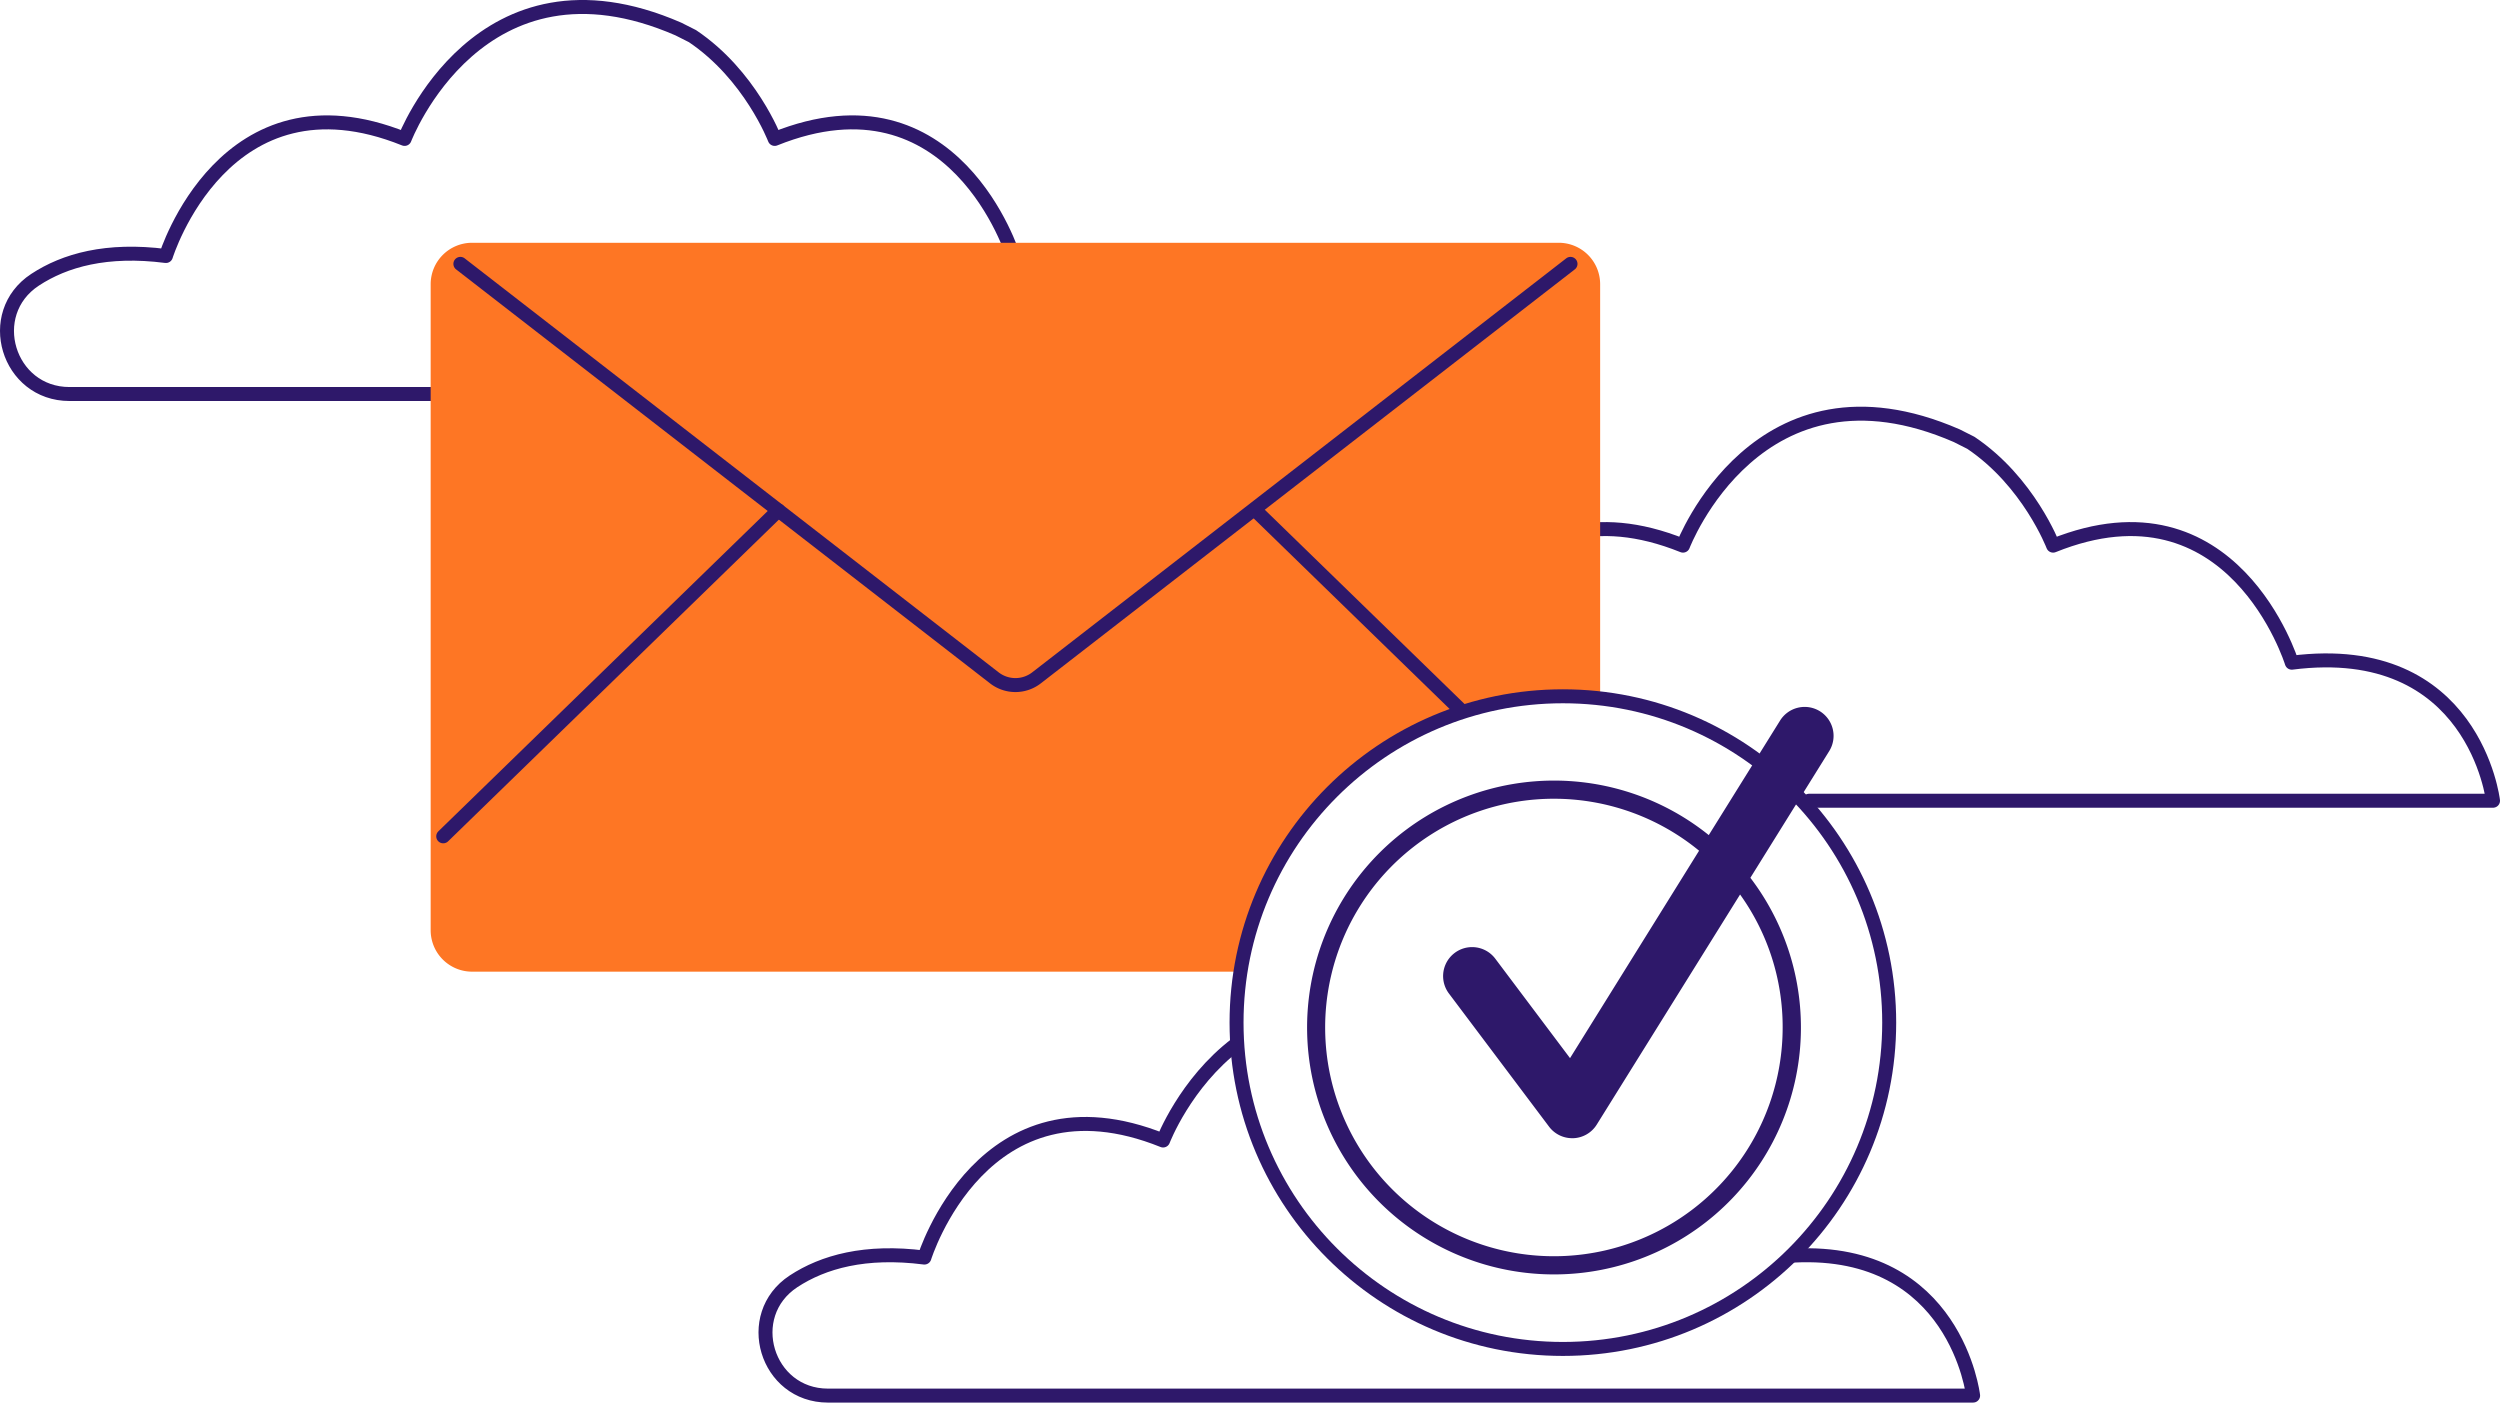 <svg xmlns="http://www.w3.org/2000/svg" viewBox="0 0 1073.23 602.09"><defs><style>.cls-1{fill:none;stroke:#2e186a;stroke-linecap:round;stroke-linejoin:round;stroke-width:6px;}.cls-2{fill:#fe7624;}.cls-3{fill:#2e186a;}</style></defs><g id="Layer_2" data-name="Layer 2"><g id="outline_III" data-name="outline III"><g id="message_sent" data-name="message sent"><g id="clouds"><path class="cls-1" d="M15.05,120.1c12.74-8.37,30.76-13.46,56.18-10.2,0,0,25.11-81.42,102.46-50.26,0,0,32.14-84.35,117.53-47.18l6.06,3.06c24.83,16.68,35.29,44.12,35.29,44.12C409.92,28.48,435,109.9,435,109.9c78.35-10.05,86.39,59.25,86.39,59.25H29.84C3.33,169.15-7.11,134.64,15.05,120.1Z"/><path class="cls-1" d="M770.26,539c69.41-3.41,76.78,60.12,76.78,60.12H355.45c-26.5,0-36.94-34.51-14.79-49.06,12.75-8.36,30.77-13.45,56.18-10.2,0,0,25.12-81.42,102.47-50.25,0,0,9.4-24.66,31.53-41.44"/><path class="cls-1" d="M563.86,294.69c12.74-8.37,30.76-13.46,56.18-10.2,0,0,25.11-81.42,102.46-50.25,0,0,32.15-84.36,117.53-47.19l6.06,3.06c24.83,16.68,35.29,44.13,35.29,44.13,77.35-31.17,102.46,50.25,102.46,50.25,78.36-10,86.39,59.26,86.39,59.26H776.63"/></g><g id="message"><path id="message-2" data-name="message" class="cls-2" d="M670.93,298.91a141.23,141.23,0,0,1,16,.92V122a17.78,17.78,0,0,0-17.79-17.78H202.67A17.79,17.79,0,0,0,184.88,122V399.35a17.79,17.79,0,0,0,17.79,17.78H532.54A140.13,140.13,0,0,1,670.93,298.91Z"/><g id="lines"><path class="cls-1" d="M197.64,113.28,426.74,290.9a14.77,14.77,0,0,0,18.35,0L674.2,113.28"/><line class="cls-1" x1="190.27" y1="359.03" x2="334.14" y2="219.11"/><line class="cls-1" x1="538.96" y1="219.11" x2="627.2" y2="304.93"/></g></g><g id="icon"><circle class="cls-1" cx="670.93" cy="439" r="140.09"/><path id="succes_icon" data-name="succes icon" class="cls-3" d="M781.28,305.34a12.43,12.43,0,0,0-17.11,4L733.56,358.5a106,106,0,1,0,17.86,18.33l33.84-54.38A12.42,12.42,0,0,0,781.28,305.34ZM765.28,441A98.2,98.2,0,1,1,729.4,365.2L674,454.25l-32.08-42.68A12.42,12.42,0,1,0,622,426.49l43,57.18a12.4,12.4,0,0,0,9.93,4.95h.54a12.4,12.4,0,0,0,10-5.84L747,384A97.49,97.49,0,0,1,765.28,441Z"/></g></g></g></g></svg>